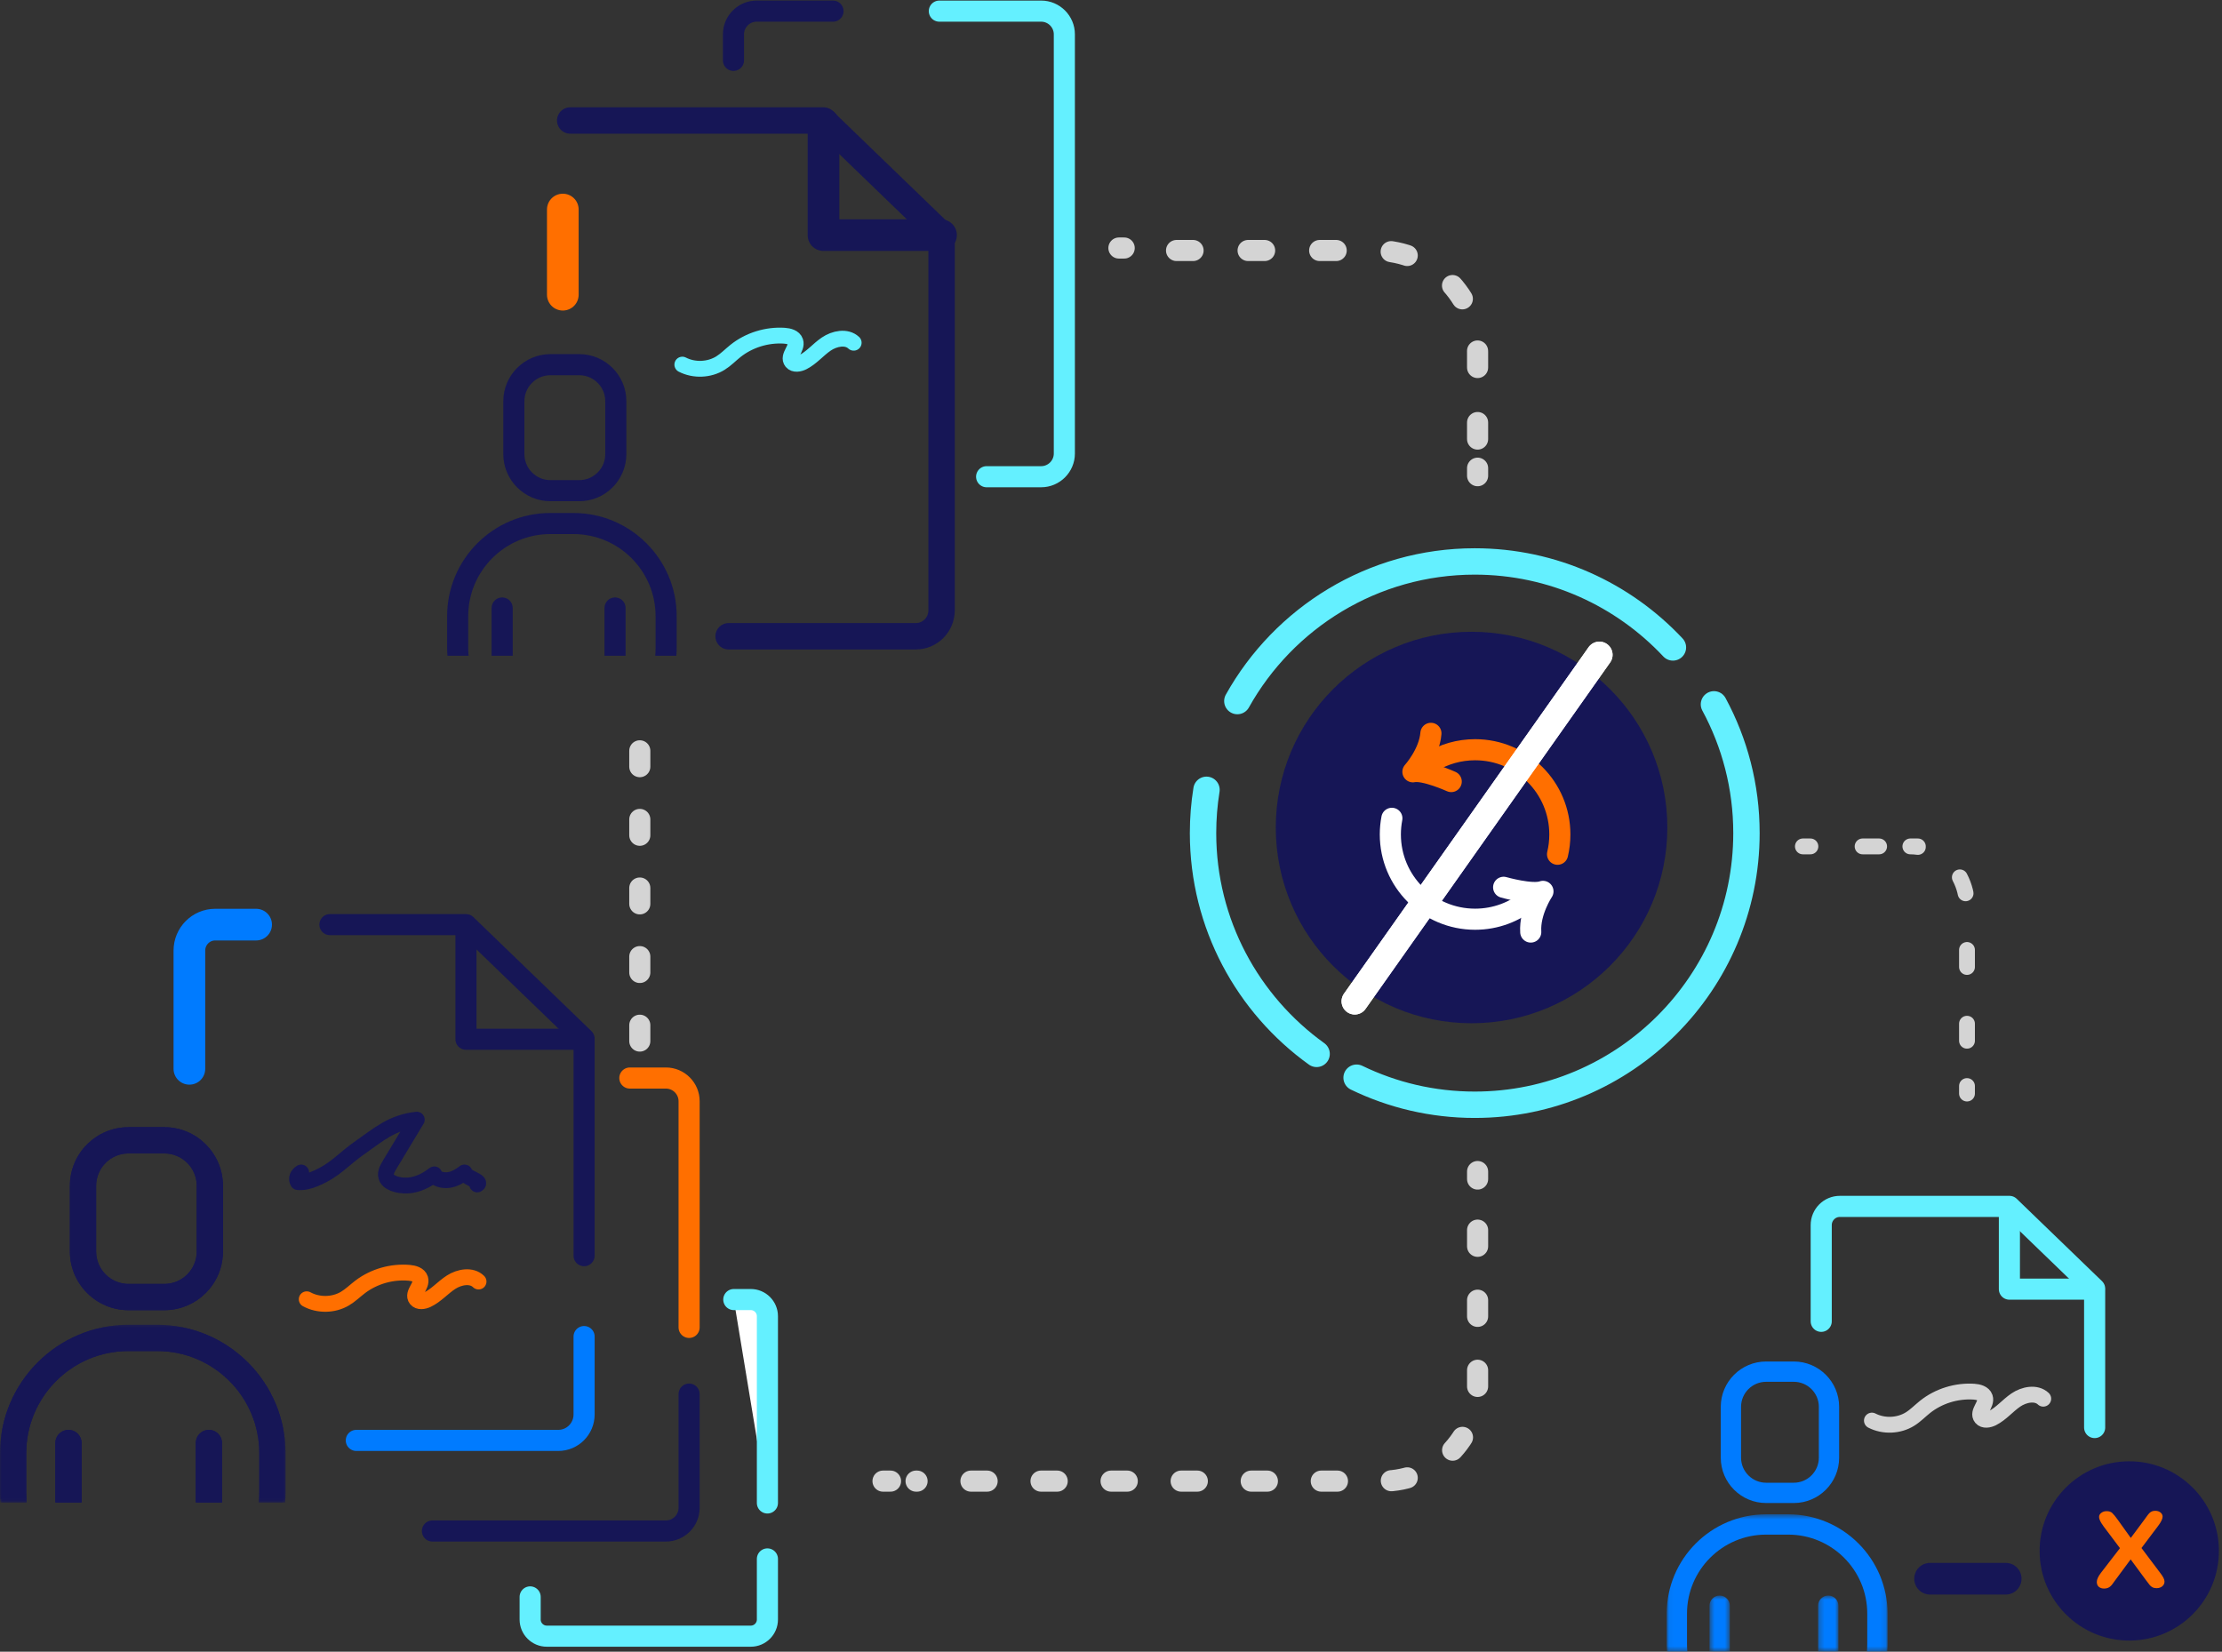 <?xml version="1.0" encoding="UTF-8"?>
<svg width="421px" height="313px" viewBox="0 0 421 313" version="1.1" xmlns="http://www.w3.org/2000/svg" xmlns:xlink="http://www.w3.org/1999/xlink">
    <rect x="0" y="0" width="421" height="313" fill="#333333" stroke="none"/>
    <title>Group 131</title>
    <desc>Created with Sketch.</desc>
    <defs>
        <polygon id="path-1" points="0 0.631 54.106 0.631 54.106 34.294 0 34.294"></polygon>
        <polygon id="path-3" points="0 0.631 54.106 0.631 54.106 34.294 0 34.294"></polygon>
        <polygon id="path-5" points="0.565 0.737 4.411 0.737 4.411 11.378 0.565 11.378"></polygon>
        <polygon id="path-7" points="0.279 0.737 4.125 0.737 4.125 11.378 0.279 11.378"></polygon>
        <polygon id="path-9" points="0.04 0.516 41.882 0.516 41.882 26.549 0.04 26.549"></polygon>
    </defs>
    <g id="Desktop" stroke="none" stroke-width="1" fill="none" fill-rule="evenodd">
        <g id="5-Project-" transform="translate(-163, -1169)">
            <g id="Group-131" transform="translate(163, 1171)">
                <path d="M212,45 L213,45" id="Stroke-1" stroke="#D4D4D4" stroke-width="4" stroke-linecap="round" stroke-linejoin="round"></path>
                <g id="Group-129">
                    <path d="M222.919,45.47 L260.689,45.47 C271.287,45.47 279.958,54.142 279.958,64.74 L279.958,81.778" id="Stroke-2" stroke="#D4D4D4" stroke-width="4" stroke-linecap="round" stroke-linejoin="round" stroke-dasharray="3.129,10.43"></path>
                    <path d="M279.959,86.722 L279.959,88.144" id="Stroke-4" stroke="#D4D4D4" stroke-width="4" stroke-linecap="round" stroke-linejoin="round"></path>
                    <path d="M279.959,220.008 L279.959,221.43" id="Stroke-6" stroke="#D4D4D4" stroke-width="4" stroke-linecap="round" stroke-linejoin="round"></path>
                    <path d="M279.959,231.113 L279.959,260.686 C279.959,270.579 271.865,278.673 261.972,278.673 L173.568,278.673" id="Stroke-8" stroke="#D4D4D4" stroke-width="4" stroke-linecap="round" stroke-linejoin="round" stroke-dasharray="3.063,10.212"></path>
                    <path d="M168.726,278.673 L167.304,278.673" id="Stroke-10" stroke="#D4D4D4" stroke-width="4" stroke-linecap="round" stroke-linejoin="round"></path>
                    <path d="M341.592,158.395 L343.015,158.395" id="Stroke-12" stroke="#D4D4D4" stroke-width="3" stroke-linecap="round" stroke-linejoin="round"></path>
                    <path d="M352.906,158.395 L360.825,158.395" id="Stroke-14" stroke="#D4D4D4" stroke-width="3" stroke-linecap="round" stroke-linejoin="round" stroke-dasharray="3.129,10.429"></path>
                    <path d="M363.374,158.395 L361.955,158.395 C362.436,158.395 362.909,158.429 363.374,158.495" id="Stroke-16" stroke="#D4D4D4" stroke-width="3" stroke-linecap="round" stroke-linejoin="round"></path>
                    <path d="M371.33,164.256 C372.192,165.893 372.684,167.775 372.684,169.773 L372.684,198.707" id="Stroke-18" stroke="#D4D4D4" stroke-width="3" stroke-linecap="round" stroke-linejoin="round" stroke-dasharray="3.226,10.753"></path>
                    <path d="M372.684,203.806 L372.684,205.228" id="Stroke-20" stroke="#D4D4D4" stroke-width="3" stroke-linecap="round" stroke-linejoin="round"></path>
                    <path d="M121.221,195.282 L121.221,135.073" id="Stroke-22" stroke="#D4D4D4" stroke-width="4" stroke-linecap="round" stroke-linejoin="round" stroke-dasharray="3,10"></path>
                    <path d="M138.97,9.44 L138.97,4.501 C138.97,2.086 140.947,0.109 143.363,0.109 L157.828,0.109" id="Stroke-24" stroke="#161656" stroke-width="4" stroke-linecap="round" stroke-linejoin="round"></path>
                    <path d="M177.976,0.109 L197.269,0.109 C199.684,0.109 201.66,2.085 201.66,4.501 L201.66,83.946 C201.66,86.361 199.684,88.338 197.269,88.338 L186.935,88.338" id="Stroke-26" stroke="#64f0ff" stroke-width="4" stroke-linecap="round" stroke-linejoin="round"></path>
                    <path d="M106.636,53.848 L106.636,37.706" id="Stroke-28" stroke="#ff6f00" stroke-width="6" stroke-linecap="round" stroke-linejoin="round"></path>
                    <path d="M108.035,20.834 L156.026,20.834 L178.402,42.446 L178.402,113.652 C178.402,116.371 176.215,118.574 173.517,118.574 L138.05,118.574" id="Stroke-30" stroke="#161656" stroke-width="5" stroke-linecap="round" stroke-linejoin="round"></path>
                    <polyline id="Stroke-32" stroke="#161656" stroke-width="6" stroke-linecap="round" stroke-linejoin="round" points="156.025 21.44 156.025 42.557 178.293 42.557"></polyline>
                    <path d="M129.281,67.095 C131.517,68.245 134.378,68.13 136.509,66.802 C137.548,66.156 138.398,65.262 139.351,64.501 C141.922,62.452 145.3,61.4 148.608,61.618 C149.448,61.673 150.441,61.93 150.701,62.713 C151.135,64.014 149.136,65.497 150.017,66.561 C150.498,67.141 151.449,66.969 152.127,66.624 C153.797,65.774 155.001,64.255 156.547,63.203 C158.092,62.15 160.392,61.67 161.747,62.949" id="Stroke-34" stroke="#64f0ff" stroke-width="3" stroke-linecap="round" stroke-linejoin="round"></path>
                    <g id="Group-39" transform="translate(138.437, 243.68)">
                        <path d="M0.595,0.587 L1.289,0.587 L3.814,0.587 C5.546,0.587 6.963,2.004 6.963,3.736 L6.963,39.132" id="Fill-36" fill="#ffffff"></path>
                        <path d="M0.595,0.587 L1.289,0.587 L3.814,0.587 C5.546,0.587 6.963,2.004 6.963,3.736 L6.963,39.132" id="Stroke-38" stroke="#64f0ff" stroke-width="4" stroke-linecap="round" stroke-linejoin="round"></path>
                    </g>
                    <path d="M145.4,293.419 L145.4,304.906 C145.4,306.639 143.983,308.056 142.251,308.056 L103.597,308.056 C101.865,308.056 100.448,306.639 100.448,304.906 L100.448,300.616" id="Stroke-40" stroke="#64f0ff" stroke-width="4" stroke-linecap="round" stroke-linejoin="round"></path>
                    <path d="M119.335,202.288 L122.651,202.288 L126.173,202.288 C128.588,202.288 130.564,204.264 130.564,206.68 L130.564,249.543" id="Stroke-42" stroke="#ff6f00" stroke-width="4" stroke-linecap="round" stroke-linejoin="round"></path>
                    <path d="M130.564,262.187 L130.564,283.734 C130.564,286.149 128.588,288.126 126.172,288.126 L81.931,288.126" id="Stroke-44" stroke="#161656" stroke-width="4" stroke-linecap="round" stroke-linejoin="round"></path>
                    <path d="M35.883,200.543 L35.883,183.44 L35.883,178.14 C35.883,175.422 38.071,173.218 40.769,173.218 L48.528,173.218" id="Stroke-46" stroke="#007bff" stroke-width="6" stroke-linecap="round" stroke-linejoin="round"></path>
                    <polyline id="Stroke-48" stroke="#161656" stroke-width="4" stroke-linecap="round" stroke-linejoin="round" points="62.513 173.218 88.289 173.218 110.667 194.83 110.667 235.949"></polyline>
                    <path d="M110.667,251.283 L110.667,266.036 C110.667,268.754 108.479,270.958 105.781,270.958 L67.511,270.958" id="Stroke-50" stroke="#007bff" stroke-width="4" stroke-linecap="round" stroke-linejoin="round"></path>
                    <polyline id="Stroke-52" stroke="#161656" stroke-width="4" stroke-linecap="round" stroke-linejoin="round" points="88.29 173.824 88.29 194.94 110.557 194.94"></polyline>
                    <path d="M58.113,244.21 C60.321,245.414 63.184,245.368 65.347,244.093 C66.4,243.471 67.272,242.598 68.245,241.861 C70.864,239.875 74.266,238.905 77.567,239.203 C78.407,239.279 79.393,239.559 79.634,240.349 C80.036,241.661 78.002,243.094 78.856,244.178 C79.322,244.771 80.278,244.622 80.964,244.293 C82.654,243.484 83.896,241.995 85.466,240.98 C87.036,239.965 89.347,239.54 90.671,240.853" id="Stroke-54" stroke="#ff6f00" stroke-width="3" stroke-linecap="round" stroke-linejoin="round"></path>
                    <path d="M24.35,216.575 C20.968,216.575 18.217,219.325 18.217,222.707 L18.217,235.173 C18.217,238.554 20.968,241.306 24.35,241.306 L31.141,241.306 C34.522,241.306 37.274,238.554 37.274,235.173 L37.274,222.707 C37.274,219.325 34.522,216.575 31.141,216.575 L24.35,216.575 Z M31.141,246.279 L24.35,246.279 C18.226,246.279 13.243,241.296 13.243,235.173 L13.243,222.707 C13.243,216.583 18.226,211.602 24.35,211.602 L31.141,211.602 C37.264,211.602 42.247,216.583 42.247,222.707 L42.247,235.173 C42.247,241.296 37.264,246.279 31.141,246.279 Z" id="Fill-56" fill="#161656"></path>
                    <path d="M12.973,268.955 C11.6,268.955 10.487,270.069 10.487,271.442 L10.487,282.715 L15.46,282.715 L15.46,271.442 C15.46,270.069 14.346,268.955 12.973,268.955" id="Fill-58" fill="#161656"></path>
                    <path d="M39.579,268.955 C38.206,268.955 37.093,270.069 37.093,271.442 L37.093,282.715 L42.065,282.715 L42.065,271.442 C42.065,270.069 40.952,268.955 39.579,268.955" id="Fill-60" fill="#161656"></path>
                    <g id="Group-64" transform="translate(0, 248.421)">
                        <mask id="mask-2" fill="white">
                            <use xlink:href="#path-1"></use>
                        </mask>
                        <g id="Clip-63"></g>
                        <path d="M54.106,24.952 C54.106,11.541 43.195,0.631 29.785,0.631 L24.321,0.631 C10.911,0.631 -0,11.541 -0,24.952 L-0,32.516 C-0,33.112 0.038,33.703 0.081,34.294 L5.056,34.294 C5.002,33.704 4.973,33.112 4.973,32.516 L4.973,24.952 C4.973,14.283 13.653,5.603 24.321,5.603 L29.785,5.603 C40.454,5.603 49.133,14.283 49.133,24.952 L49.133,32.516 C49.133,33.112 49.104,33.704 49.049,34.294 L54.024,34.294 C54.068,33.703 54.106,33.112 54.106,32.516 L54.106,24.952 Z" id="Fill-62" fill="#161656" mask="url(#mask-2)"></path>
                    </g>
                    <path d="M24.35,216.575 C20.968,216.575 18.217,219.325 18.217,222.707 L18.217,235.173 C18.217,238.554 20.968,241.306 24.35,241.306 L31.141,241.306 C34.522,241.306 37.274,238.554 37.274,235.173 L37.274,222.707 C37.274,219.325 34.522,216.575 31.141,216.575 L24.35,216.575 Z M31.141,246.279 L24.35,246.279 C18.226,246.279 13.243,241.296 13.243,235.173 L13.243,222.707 C13.243,216.583 18.226,211.602 24.35,211.602 L31.141,211.602 C37.264,211.602 42.247,216.583 42.247,222.707 L42.247,235.173 C42.247,241.296 37.264,246.279 31.141,246.279 Z" id="Fill-65" fill="#161656"></path>
                    <path d="M12.973,268.955 C11.6,268.955 10.487,270.069 10.487,271.442 L10.487,282.715 L15.46,282.715 L15.46,271.442 C15.46,270.069 14.346,268.955 12.973,268.955" id="Fill-67" fill="#161656"></path>
                    <path d="M39.579,268.955 C38.206,268.955 37.093,270.069 37.093,271.442 L37.093,282.715 L42.065,282.715 L42.065,271.442 C42.065,270.069 40.952,268.955 39.579,268.955" id="Fill-69" fill="#161656"></path>
                    <g id="Group-73" transform="translate(0, 248.421)">
                        <mask id="mask-4" fill="white">
                            <use xlink:href="#path-3"></use>
                        </mask>
                        <g id="Clip-72"></g>
                        <path d="M54.106,24.952 C54.106,11.541 43.195,0.631 29.785,0.631 L24.321,0.631 C10.911,0.631 -0,11.541 -0,24.952 L-0,32.516 C-0,33.112 0.038,33.703 0.081,34.294 L5.056,34.294 C5.002,33.704 4.973,33.112 4.973,32.516 L4.973,24.952 C4.973,14.283 13.653,5.603 24.321,5.603 L29.785,5.603 C40.454,5.603 49.133,14.283 49.133,24.952 L49.133,32.516 C49.133,33.112 49.104,33.704 49.049,34.294 L54.024,34.294 C54.068,33.703 54.106,33.112 54.106,32.516 L54.106,24.952 Z" id="Fill-71" fill="#161656" mask="url(#mask-4)"></path>
                    </g>
                    <path d="M104.289,69.104 C101.571,69.104 99.36,71.316 99.36,74.033 L99.36,84.054 C99.36,86.773 101.571,88.985 104.289,88.985 L109.748,88.985 C112.467,88.985 114.679,86.773 114.679,84.054 L114.679,74.033 C114.679,71.316 112.467,69.104 109.748,69.104 L104.289,69.104 Z M109.748,92.982 L104.289,92.982 C99.366,92.982 95.361,88.977 95.361,84.054 L95.361,74.033 C95.361,69.111 99.366,65.106 104.289,65.106 L109.748,65.106 C114.671,65.106 118.676,69.111 118.676,74.033 L118.676,84.054 C118.676,88.977 114.671,92.982 109.748,92.982 Z" id="Fill-74" fill="#161656"></path>
                    <path d="M95.144,111.211 C94.04,111.211 93.145,112.106 93.145,113.21 L93.145,122.272 L97.143,122.272 L97.143,113.21 C97.143,112.106 96.248,111.211 95.144,111.211" id="Fill-76" fill="#161656"></path>
                    <path d="M116.532,111.211 C115.428,111.211 114.533,112.106 114.533,113.21 L114.533,122.272 L118.531,122.272 L118.531,113.21 C118.531,112.106 117.636,111.211 116.532,111.211" id="Fill-78" fill="#161656"></path>
                    <path d="M128.21,114.762 C128.21,103.981 119.439,95.211 108.658,95.211 L104.267,95.211 C93.486,95.211 84.715,103.981 84.715,114.762 L84.715,120.844 C84.715,121.322 84.745,121.798 84.781,122.273 L88.78,122.273 C88.736,121.799 88.713,121.322 88.713,120.844 L88.713,114.762 C88.713,106.186 95.691,99.209 104.267,99.209 L108.658,99.209 C117.235,99.209 124.212,106.186 124.212,114.762 L124.212,120.844 C124.212,121.322 124.19,121.799 124.145,122.273 L128.145,122.273 C128.18,121.798 128.21,121.322 128.21,120.844 L128.21,114.762 Z" id="Fill-80" fill="#161656"></path>
                    <path d="M57.062,220.19 C56.316,220.648 56.063,221.399 56.448,222.011 C57.593,222.121 58.728,221.781 59.692,221.374 C63.685,219.688 64.855,217.765 68.539,215.223 C71.603,213.109 74.238,210.683 78.971,210.179 C77.149,213.233 75.641,215.681 73.819,218.735 C73.325,219.562 72.829,220.478 73.313,221.307 C73.951,222.4 76.144,222.869 77.925,222.581 C79.705,222.291 81.116,221.439 82.287,220.542 C82.318,221.333 83.87,221.803 85.08,221.606 C86.289,221.409 87.187,220.784 88.01,220.188 C87.907,221.07 91.527,221.915 90.415,222.45" id="Stroke-82" stroke="#161656" stroke-width="3" stroke-linecap="round" stroke-linejoin="round"></path>
                    <path d="M315.907,154.814 C315.907,175.299 299.3,191.906 278.814,191.906 C258.328,191.906 241.72,175.299 241.72,154.814 C241.72,134.328 258.328,117.721 278.814,117.721 C299.3,117.721 315.907,134.328 315.907,154.814" id="Fill-84" fill="#161656"></path>
                    <path d="M271.209,142.368 C273.626,140.912 276.457,140.074 279.485,140.074 C288.354,140.074 295.544,147.264 295.544,156.133 C295.544,157.423 295.393,158.678 295.105,159.88" id="Stroke-86" stroke="#ff6f00" stroke-width="4" stroke-linecap="round" stroke-linejoin="round"></path>
                    <path d="M289.763,168.473 C286.978,170.795 283.395,172.192 279.485,172.192 C270.616,172.192 263.426,165.002 263.426,156.133 C263.426,155.087 263.525,154.064 263.717,153.073" id="Stroke-88" stroke="#ffffff" stroke-width="4" stroke-linecap="round" stroke-linejoin="round"></path>
                    <path d="M284.891,166.144 C284.891,166.144 290.287,167.686 292.343,166.915 C292.343,166.915 289.773,170.769 290.03,174.623" id="Stroke-90" stroke="#ffffff" stroke-width="4" stroke-linecap="round" stroke-linejoin="round"></path>
                    <path d="M274.964,146.106 C274.964,146.106 269.85,143.794 267.704,144.258 C267.704,144.258 270.808,140.819 271.115,136.968" id="Stroke-92" stroke="#ff6f00" stroke-width="4" stroke-linecap="round" stroke-linejoin="round"></path>
                    <path d="M303.032,122.089 L256.683,187.749" id="Stroke-94" stroke="#ffffff" stroke-width="5" stroke-linecap="round" stroke-linejoin="round"></path>
                    <path d="M303.032,122.089 L256.683,187.749" id="Stroke-96" stroke="#ffffff" stroke-width="5" stroke-linecap="round" stroke-linejoin="round"></path>
                    <path d="M234.439,130.852 C243.246,115.081 260.108,104.395 279.419,104.395 C294.211,104.395 307.567,110.665 316.966,120.688" id="Stroke-98" stroke="#64f0ff" stroke-width="5" stroke-linecap="round" stroke-linejoin="round"></path>
                    <path d="M324.741,131.473 C328.669,138.739 330.9,147.05 330.9,155.874 C330.9,184.259 307.806,207.353 279.42,207.353 C271.401,207.353 263.806,205.51 257.033,202.226" id="Stroke-100" stroke="#64f0ff" stroke-width="5" stroke-linecap="round" stroke-linejoin="round"></path>
                    <path d="M249.456,197.712 C236.435,188.361 227.938,173.091 227.938,155.874 C227.938,153.082 228.162,150.342 228.592,147.669" id="Stroke-102" stroke="#64f0ff" stroke-width="5" stroke-linecap="round" stroke-linejoin="round"></path>
                    <path d="M345.065,248.391 L345.065,233.992 L345.065,230.166 C345.065,228.204 346.643,226.613 348.591,226.613 L380.718,226.613 L396.87,242.214 L396.87,268.52" id="Stroke-104" stroke="#64f0ff" stroke-width="4" stroke-linecap="round" stroke-linejoin="round"></path>
                    <g id="Group-109" transform="translate(365.056, 296.777)">
                        <path d="M14.964,0.391 L0.632,0.391" id="Fill-106" fill="#ffffff"></path>
                        <path d="M14.964,0.391 L0.632,0.391" id="Stroke-108" stroke="#161656" stroke-width="6" stroke-linecap="round" stroke-linejoin="round"></path>
                    </g>
                    <polyline id="Stroke-110" stroke="#64f0ff" stroke-width="4" stroke-linecap="round" stroke-linejoin="round" points="380.718 227.05 380.718 242.293 396.791 242.293"></polyline>
                    <path d="M354.667,267.201 C356.902,268.351 359.764,268.235 361.895,266.908 C362.934,266.261 363.784,265.367 364.737,264.607 C367.308,262.558 370.685,261.505 373.994,261.723 C374.834,261.778 375.827,262.035 376.087,262.819 C376.521,264.119 374.522,265.602 375.403,266.666 C375.883,267.246 376.835,267.075 377.513,266.73 C379.183,265.879 380.387,264.36 381.933,263.309 C383.479,262.255 385.778,261.776 387.133,263.055" id="Stroke-112" stroke="#D4D4D4" stroke-width="3" stroke-linecap="round" stroke-linejoin="round"></path>
                    <path d="M334.621,259.852 C332.006,259.852 329.878,261.979 329.878,264.593 L329.878,274.234 C329.878,276.85 332.006,278.977 334.621,278.977 L339.873,278.977 C342.487,278.977 344.615,276.85 344.615,274.234 L344.615,264.593 C344.615,261.979 342.487,259.852 339.873,259.852 L334.621,259.852 Z M339.873,282.823 L334.621,282.823 C329.886,282.823 326.032,278.971 326.032,274.234 L326.032,264.593 C326.032,259.858 329.886,256.006 334.621,256.006 L339.873,256.006 C344.608,256.006 348.461,259.858 348.461,264.593 L348.461,274.234 C348.461,278.971 344.608,282.823 339.873,282.823 Z" id="Fill-114" fill="#007bff"></path>
                    <g id="Group-118" transform="translate(323.336, 299.622)">
                        <mask id="mask-6" fill="white">
                            <use xlink:href="#path-5"></use>
                        </mask>
                        <g id="Clip-117"></g>
                        <path d="M2.488,0.737 C1.426,0.737 0.565,1.598 0.565,2.66 L0.565,11.379 L4.411,11.379 L4.411,2.66 C4.411,1.598 3.55,0.737 2.488,0.737" id="Fill-116" fill="#007bff" mask="url(#mask-6)"></path>
                    </g>
                    <g id="Group-121" transform="translate(344.196, 299.622)">
                        <mask id="mask-8" fill="white">
                            <use xlink:href="#path-7"></use>
                        </mask>
                        <g id="Clip-120"></g>
                        <path d="M2.202,0.737 C1.14,0.737 0.279,1.598 0.279,2.66 L0.279,11.379 L4.125,11.379 L4.125,2.66 C4.125,1.598 3.264,0.737 2.202,0.737" id="Fill-119" fill="#007bff" mask="url(#mask-8)"></path>
                    </g>
                    <g id="Group-124" transform="translate(315.75, 284.451)">
                        <mask id="mask-10" fill="white">
                            <use xlink:href="#path-9"></use>
                        </mask>
                        <g id="Clip-123"></g>
                        <path d="M41.882,19.324 C41.882,8.953 33.444,0.516 23.074,0.516 L18.849,0.516 C8.478,0.516 0.04,8.953 0.04,19.324 L0.04,25.174 C0.04,25.634 0.07,26.092 0.103,26.549 L3.951,26.549 C3.909,26.093 3.886,25.634 3.886,25.174 L3.886,19.324 C3.886,11.074 10.599,4.362 18.849,4.362 L23.074,4.362 C31.324,4.362 38.037,11.074 38.037,19.324 L38.037,25.174 C38.037,25.634 38.014,26.093 37.972,26.549 L41.82,26.549 C41.853,26.092 41.882,25.634 41.882,25.174 L41.882,19.324 Z" id="Fill-122" fill="#007bff" mask="url(#mask-10)"></path>
                    </g>
                    <path d="M420.414,291.786 C420.48,301.166 412.927,308.823 403.547,308.889 C394.166,308.953 386.509,301.402 386.443,292.022 C386.379,282.641 393.93,274.984 403.311,274.919 C412.691,274.853 420.349,282.405 420.414,291.786" id="Fill-125" fill="#161656"></path>
                    <path d="M398.073,296.037 L401.665,291.378 L398.586,287.279 C398.296,286.882 398.078,286.539 397.933,286.254 C397.787,285.968 397.713,285.693 397.711,285.428 C397.709,285.157 397.846,284.913 398.121,284.695 C398.396,284.477 398.732,284.367 399.13,284.364 C399.586,284.362 399.942,284.476 400.198,284.71 C400.454,284.944 400.809,285.377 401.263,286.013 L403.718,289.44 L406.292,285.978 C406.503,285.686 406.684,285.437 406.834,285.229 C406.983,285.022 407.127,284.851 407.266,284.713 C407.406,284.578 407.561,284.474 407.734,284.405 C407.906,284.337 408.106,284.302 408.335,284.3 C408.747,284.297 409.086,284.402 409.349,284.618 C409.612,284.831 409.744,285.087 409.747,285.384 C409.75,285.815 409.47,286.404 408.908,287.149 L405.743,291.35 L409.212,295.96 C409.524,296.363 409.752,296.699 409.894,296.966 C410.035,297.232 410.107,297.485 410.109,297.723 C410.11,297.95 410.049,298.156 409.925,298.344 C409.801,298.532 409.625,298.681 409.398,298.793 C409.17,298.904 408.912,298.961 408.625,298.962 C408.316,298.964 408.053,298.909 407.839,298.798 C407.625,298.687 407.45,298.548 407.317,298.381 C407.183,298.214 406.934,297.891 406.57,297.409 L403.692,293.503 L400.691,297.566 C400.458,297.891 400.292,298.118 400.194,298.247 C400.095,298.377 399.976,298.503 399.837,298.627 C399.698,298.75 399.533,298.848 399.341,298.921 C399.151,298.993 398.926,299.03 398.668,299.032 C398.27,299.034 397.94,298.93 397.677,298.72 C397.414,298.508 397.281,298.2 397.278,297.793 C397.275,297.316 397.54,296.73 398.073,296.037" id="Fill-127" fill="#ff6f00"></path>
                </g>
            </g>
        </g>
    </g>
</svg>